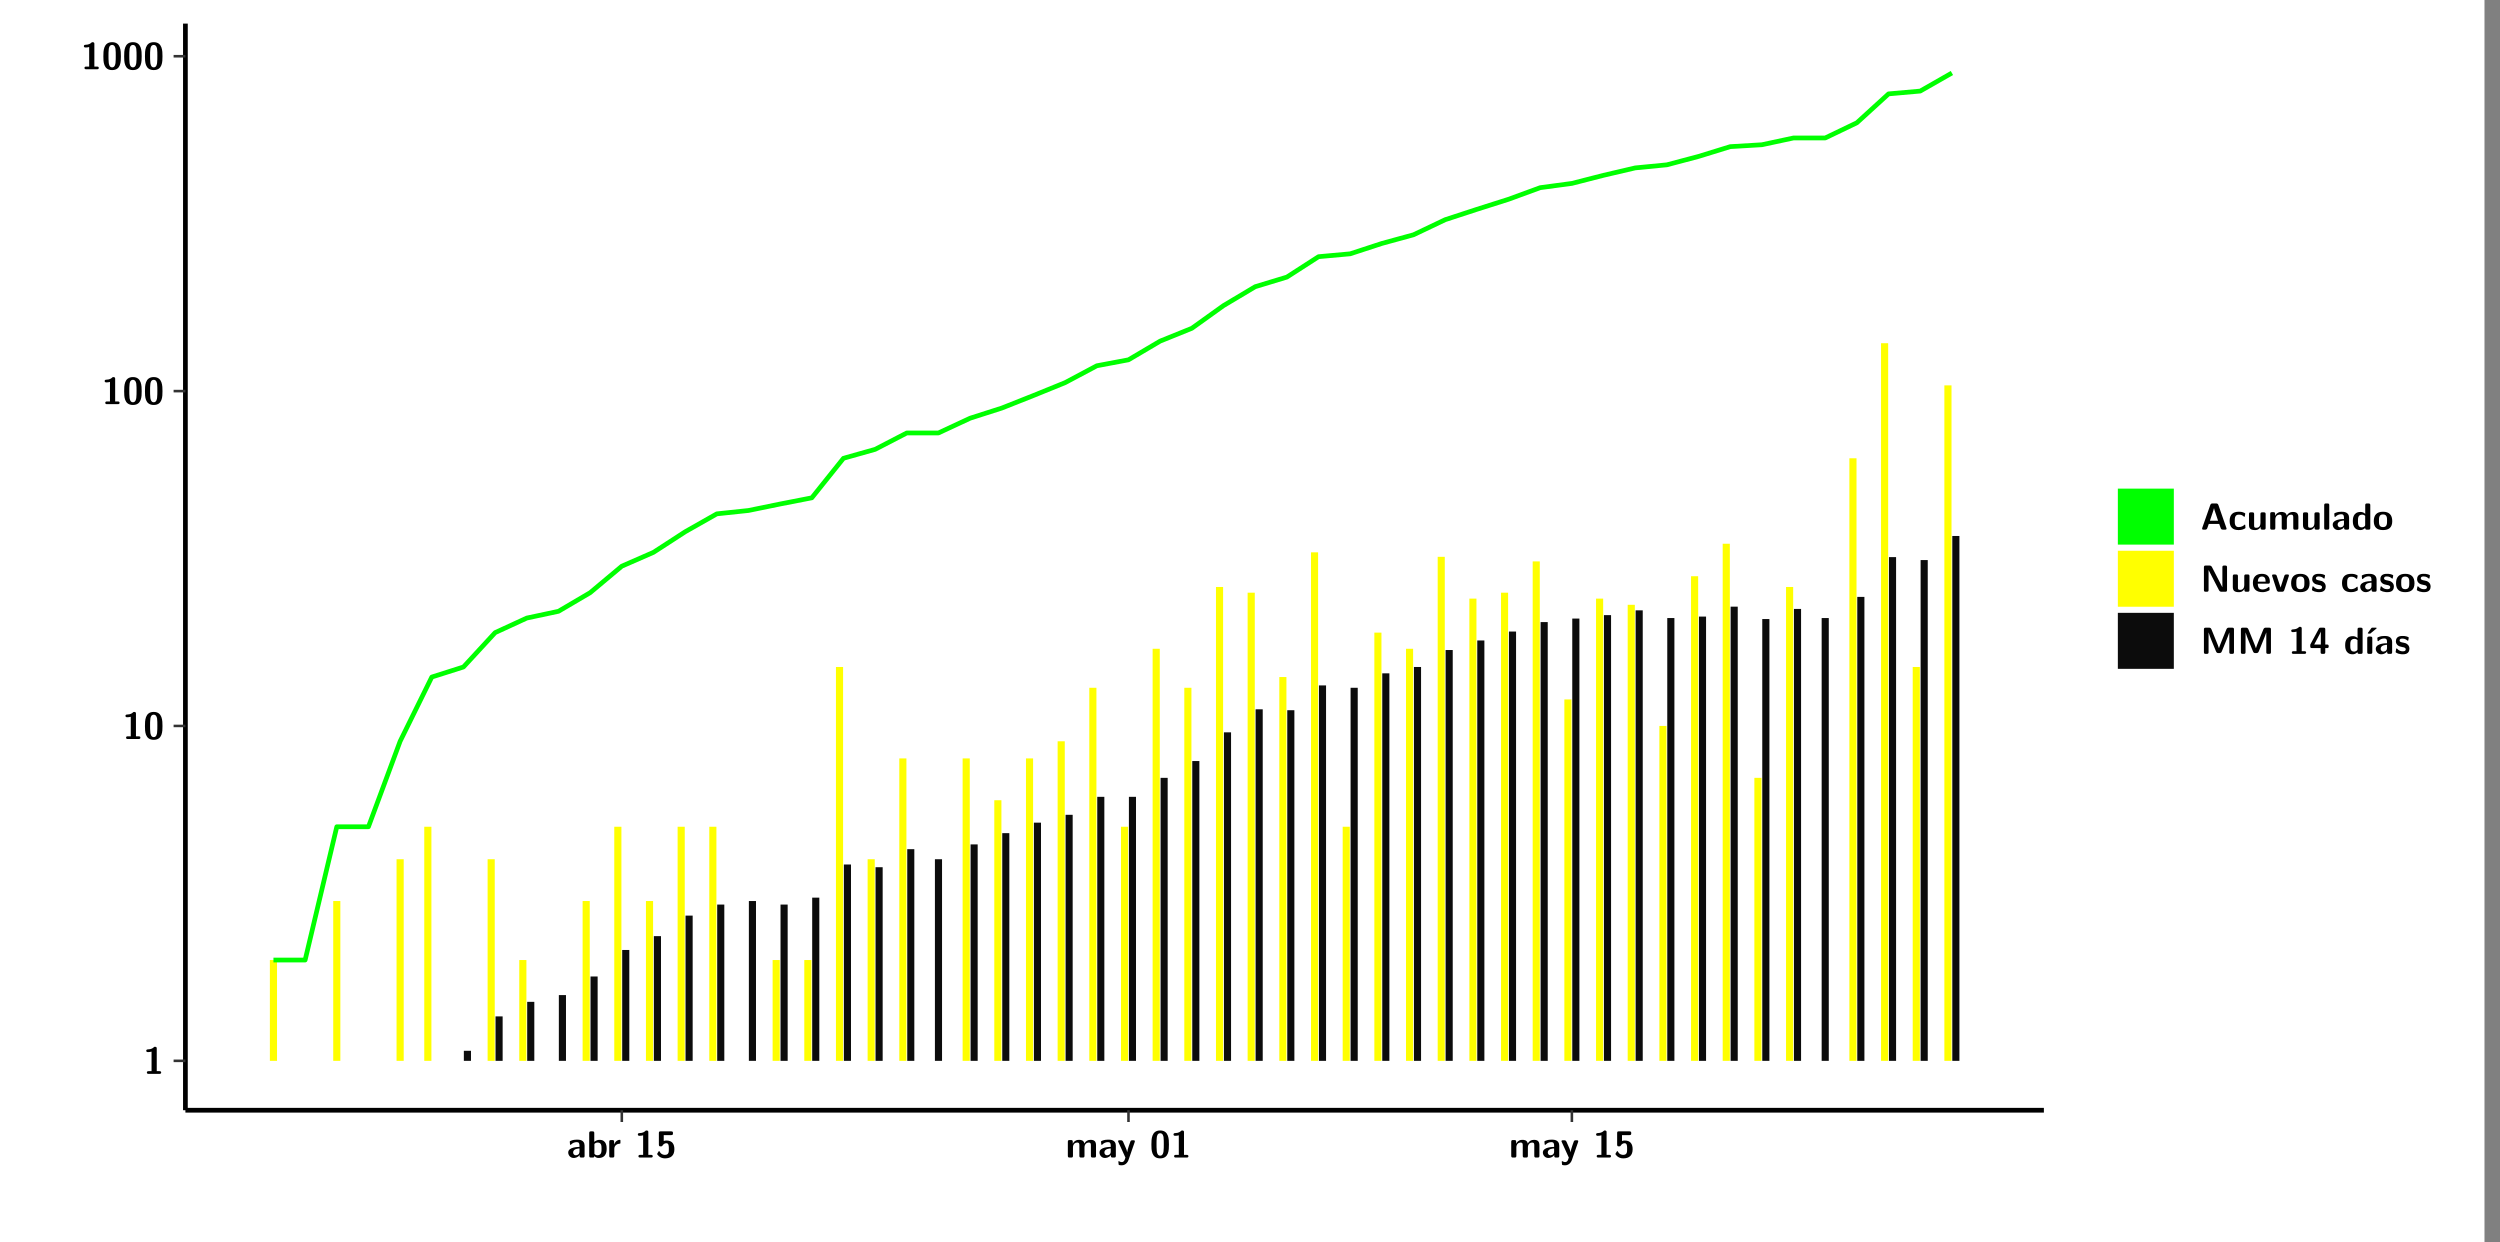 <?xml version="1.0" encoding="UTF-8"?>
<svg xmlns="http://www.w3.org/2000/svg" xmlns:xlink="http://www.w3.org/1999/xlink" width="579.653pt" height="288pt" viewBox="0 0 579.653 288" version="1.1">
<rect x="0" y="0" width="579.653" height="288" fill="#808080" stroke="none"/>
<defs>
<g>
<symbol overflow="visible" id="glyph0-0">
<path style="stroke:none;" d=""/>
</symbol>
<symbol overflow="visible" id="glyph0-1">
<path style="stroke:none;" d="M 3.109 -5.859 C 3.109 -6.016 3.109 -6.281 2.719 -6.281 C 2.547 -6.281 2.516 -6.266 2.406 -6.156 C 2.25 -6.016 1.922 -5.688 1.047 -5.672 C 0.891 -5.672 0.672 -5.609 0.672 -5.359 C 0.672 -5.047 0.969 -5.047 1.094 -5.047 C 1.344 -5.047 1.656 -5.078 1.906 -5.156 L 1.906 -0.625 L 1.234 -0.625 C 1.109 -0.625 0.812 -0.625 0.812 -0.312 C 0.812 0 1.109 0 1.234 0 L 3.719 0 C 3.828 0 4.141 0 4.141 -0.312 C 4.141 -0.625 3.828 -0.625 3.719 -0.625 L 3.109 -0.625 Z M 3.109 -5.859 "/>
</symbol>
<symbol overflow="visible" id="glyph0-2">
<path style="stroke:none;" d="M 4.438 -3 C 4.438 -4.203 4.438 -6.281 2.406 -6.281 C 0.375 -6.281 0.375 -4.219 0.375 -3 C 0.375 -1.812 0.375 0.188 2.406 0.188 C 4.438 0.188 4.438 -1.781 4.438 -3 Z M 2.406 -0.438 C 1.75 -0.438 1.656 -1.25 1.625 -1.484 C 1.562 -1.953 1.562 -2.766 1.562 -3.125 C 1.562 -3.641 1.562 -4.203 1.625 -4.641 C 1.641 -4.875 1.734 -5.641 2.406 -5.641 C 3.047 -5.641 3.156 -4.906 3.188 -4.734 C 3.25 -4.281 3.25 -3.594 3.25 -3.125 C 3.25 -2.625 3.25 -1.953 3.188 -1.469 C 3.156 -1.234 3.062 -0.438 2.406 -0.438 Z M 2.406 -0.438 "/>
</symbol>
<symbol overflow="visible" id="glyph0-3">
<path style="stroke:none;" d="M 4.062 -2.766 C 4.062 -4.156 2.734 -4.156 2.297 -4.156 C 1.891 -4.156 1.453 -4.125 0.859 -3.891 C 0.672 -3.797 0.625 -3.781 0.625 -3.688 C 0.625 -3.625 0.688 -3.109 0.688 -3.047 C 0.703 -2.984 0.75 -2.938 0.812 -2.938 C 0.844 -2.938 0.875 -2.969 0.906 -3 C 1.281 -3.391 1.719 -3.578 2.266 -3.578 C 2.734 -3.578 2.875 -3.297 2.875 -2.781 L 2.875 -2.469 C 2.562 -2.469 0.266 -2.453 0.266 -1.172 C 0.266 -0.547 0.766 0.094 1.531 0.094 C 1.828 0.094 2.484 0.016 2.906 -0.594 L 2.906 -0.422 C 2.906 -0.141 2.969 0 3.328 0 L 3.641 0 C 3.984 0 4.062 -0.109 4.062 -0.422 Z M 2.875 -1.344 C 2.875 -0.531 2.047 -0.531 2.016 -0.531 C 1.641 -0.531 1.406 -0.844 1.406 -1.188 C 1.406 -2.047 2.625 -2.109 2.875 -2.109 Z M 2.875 -1.344 "/>
</symbol>
<symbol overflow="visible" id="glyph0-4">
<path style="stroke:none;" d="M 1.703 -5.656 C 1.703 -5.938 1.641 -6.078 1.281 -6.078 L 0.953 -6.078 C 0.641 -6.078 0.531 -5.984 0.531 -5.656 L 0.531 -0.422 C 0.531 -0.109 0.625 0 0.953 0 L 1.312 0 C 1.453 0 1.719 0 1.734 -0.344 C 2.125 0.094 2.578 0.094 2.719 0.094 C 4.578 0.094 4.578 -1.594 4.578 -2.031 C 4.578 -2.453 4.578 -4.109 2.938 -4.109 C 2.219 -4.109 1.781 -3.703 1.703 -3.625 Z M 1.734 -3.172 C 1.844 -3.281 2.109 -3.484 2.5 -3.484 C 3.391 -3.484 3.391 -2.672 3.391 -2.016 C 3.391 -1.375 3.391 -0.531 2.406 -0.531 C 2.047 -0.531 1.828 -0.75 1.734 -0.875 Z M 1.734 -3.172 "/>
</symbol>
<symbol overflow="visible" id="glyph0-5">
<path style="stroke:none;" d="M 1.703 -2.016 C 1.703 -2.844 2.391 -3.188 2.938 -3.219 C 3.109 -3.234 3.125 -3.234 3.125 -3.469 L 3.125 -3.875 C 3.125 -4.047 3.125 -4.109 2.969 -4.109 C 2.719 -4.109 2.078 -4.031 1.672 -3.078 L 1.656 -3.078 L 1.656 -3.641 C 1.656 -3.922 1.594 -4.062 1.234 -4.062 L 0.953 -4.062 C 0.641 -4.062 0.531 -3.969 0.531 -3.641 L 0.531 -0.422 C 0.531 -0.109 0.625 0 0.953 0 L 1.281 0 C 1.609 0 1.703 -0.109 1.703 -0.422 Z M 1.703 -2.016 "/>
</symbol>
<symbol overflow="visible" id="glyph0-6">
<path style="stroke:none;" d="M 1.859 -5.203 L 3.578 -5.203 C 4 -5.203 4 -5.406 4 -5.641 C 4 -5.875 4 -6.078 3.578 -6.078 L 1.141 -6.078 C 0.875 -6.078 0.734 -6.031 0.734 -5.688 L 0.734 -3 C 0.734 -2.609 0.922 -2.594 1.172 -2.594 C 1.391 -2.594 1.469 -2.594 1.594 -2.812 C 1.812 -3.141 2.109 -3.328 2.469 -3.328 C 3.047 -3.328 3.047 -2.656 3.047 -1.969 C 3.047 -1.297 3.047 -0.625 2.125 -0.625 C 1.844 -0.625 1.25 -0.703 0.906 -1.406 C 0.875 -1.453 0.844 -1.5 0.781 -1.5 C 0.719 -1.5 0.703 -1.469 0.656 -1.391 C 0.531 -1.188 0.328 -0.891 0.328 -0.828 C 0.328 -0.75 0.891 0.188 2.141 0.188 C 3.562 0.188 4.328 -0.516 4.328 -1.938 C 4.328 -3.094 3.844 -3.953 2.5 -3.953 C 2.281 -3.953 2.078 -3.922 1.859 -3.844 Z M 1.859 -5.203 "/>
</symbol>
<symbol overflow="visible" id="glyph0-7">
<path style="stroke:none;" d="M 7.062 -2.844 C 7.062 -3.75 6.672 -4.109 5.781 -4.109 C 5.156 -4.109 4.688 -3.828 4.359 -3.25 C 4.219 -4.078 3.484 -4.109 3.109 -4.109 C 2.938 -4.109 2.578 -4.109 2.188 -3.828 C 1.906 -3.625 1.734 -3.344 1.672 -3.203 L 1.672 -3.641 C 1.672 -3.922 1.609 -4.062 1.25 -4.062 L 0.953 -4.062 C 0.625 -4.062 0.531 -3.969 0.531 -3.641 L 0.531 -0.422 C 0.531 -0.109 0.625 0 0.953 0 L 1.297 0 C 1.625 0 1.719 -0.109 1.719 -0.422 L 1.719 -2.359 C 1.719 -3.141 2.25 -3.484 2.688 -3.484 C 3.109 -3.484 3.203 -3.297 3.203 -2.828 L 3.203 -0.422 C 3.203 -0.109 3.297 0 3.625 0 L 3.969 0 C 4.297 0 4.391 -0.109 4.391 -0.422 L 4.391 -2.359 C 4.391 -3.141 4.922 -3.484 5.359 -3.484 C 5.781 -3.484 5.875 -3.297 5.875 -2.828 L 5.875 -0.422 C 5.875 -0.109 5.969 0 6.297 0 L 6.641 0 C 6.984 0 7.062 -0.109 7.062 -0.422 Z M 7.062 -2.844 "/>
</symbol>
<symbol overflow="visible" id="glyph0-8">
<path style="stroke:none;" d="M 4.109 -3.609 C 4.141 -3.719 4.141 -3.734 4.141 -3.781 C 4.141 -4.016 3.906 -4.016 3.797 -4.016 L 3.609 -4.016 C 3.469 -4.016 3.266 -4.016 3.141 -3.812 C 3.109 -3.766 2.406 -1.828 2.359 -1.25 L 2.344 -1.25 C 2.312 -1.672 1.953 -2.484 1.562 -3.328 C 1.328 -3.891 1.266 -4.016 0.828 -4.016 L 0.594 -4.016 C 0.469 -4.016 0.25 -4.016 0.25 -3.781 C 0.25 -3.75 0.281 -3.688 0.297 -3.641 L 1.953 0 C 1.891 0.188 1.859 0.281 1.828 0.375 C 1.734 0.656 1.578 1.047 1.109 1.047 C 0.812 1.047 0.609 0.922 0.516 0.875 C 0.469 0.844 0.453 0.828 0.422 0.828 C 0.391 0.828 0.312 0.859 0.312 0.969 C 0.312 1.031 0.375 1.641 0.391 1.672 C 0.469 1.781 0.953 1.797 1.094 1.797 C 2.172 1.797 2.609 0.766 2.672 0.547 Z M 4.109 -3.609 "/>
</symbol>
<symbol overflow="visible" id="glyph0-9">
<path style="stroke:none;" d="M 4.156 -5.703 C 4.031 -6.078 3.766 -6.078 3.594 -6.078 L 2.828 -6.078 C 2.641 -6.078 2.391 -6.078 2.266 -5.703 L 0.406 -0.406 C 0.375 -0.297 0.375 -0.281 0.375 -0.234 C 0.375 0 0.594 0 0.703 0 L 1.031 0 C 1.188 0 1.453 0 1.578 -0.344 L 1.922 -1.328 L 4.344 -1.328 L 4.641 -0.484 C 4.75 -0.172 4.812 0 5.234 0 L 5.703 0 C 5.828 0 6.047 0 6.047 -0.234 C 6.047 -0.281 6.047 -0.297 6 -0.406 Z M 2.812 -3.938 C 2.938 -4.328 3.062 -4.656 3.125 -4.969 L 3.141 -4.969 C 3.188 -4.766 3.188 -4.75 3.25 -4.547 L 4.078 -2.078 L 2.188 -2.078 Z M 2.812 -3.938 "/>
</symbol>
<symbol overflow="visible" id="glyph0-10">
<path style="stroke:none;" d="M 4 -0.438 C 4 -0.531 3.969 -0.938 3.953 -1.047 C 3.953 -1.078 3.938 -1.172 3.844 -1.172 C 3.812 -1.172 3.797 -1.172 3.703 -1.078 C 3.562 -0.953 3.141 -0.594 2.422 -0.594 C 1.516 -0.594 1.516 -1.469 1.516 -2.031 C 1.516 -2.75 1.562 -3.484 2.453 -3.484 C 3.031 -3.484 3.266 -3.344 3.578 -3.078 C 3.688 -2.984 3.703 -2.984 3.734 -2.984 C 3.828 -2.984 3.844 -3.062 3.844 -3.094 C 3.859 -3.172 3.953 -3.656 3.953 -3.703 C 3.953 -3.781 3.891 -3.812 3.75 -3.891 C 3.328 -4.078 3.062 -4.156 2.453 -4.156 C 1.141 -4.156 0.328 -3.547 0.328 -2.016 C 0.328 -0.562 1.078 0.094 2.406 0.094 C 2.641 0.094 3.172 0.094 3.75 -0.203 C 4 -0.344 4 -0.344 4 -0.438 Z M 4 -0.438 "/>
</symbol>
<symbol overflow="visible" id="glyph0-11">
<path style="stroke:none;" d="M 4.391 -3.594 C 4.391 -3.875 4.328 -4.016 3.969 -4.016 L 3.609 -4.016 C 3.281 -4.016 3.188 -3.906 3.188 -3.594 L 3.188 -1.516 C 3.188 -0.938 2.891 -0.438 2.266 -0.438 C 1.766 -0.438 1.719 -0.562 1.719 -1.031 L 1.719 -3.594 C 1.719 -3.875 1.656 -4.016 1.297 -4.016 L 0.953 -4.016 C 0.625 -4.016 0.531 -3.922 0.531 -3.594 L 0.531 -1.109 C 0.531 -0.172 1.031 0.094 1.953 0.094 C 2.188 0.094 2.812 0.094 3.219 -0.656 L 3.219 -0.422 C 3.219 -0.141 3.281 0 3.641 0 L 3.969 0 C 4.297 0 4.391 -0.109 4.391 -0.422 Z M 4.391 -3.594 "/>
</symbol>
<symbol overflow="visible" id="glyph0-12">
<path style="stroke:none;" d="M 1.703 -5.656 C 1.703 -5.938 1.641 -6.078 1.281 -6.078 L 0.953 -6.078 C 0.641 -6.078 0.531 -5.984 0.531 -5.656 L 0.531 -0.422 C 0.531 -0.109 0.625 0 0.953 0 L 1.281 0 C 1.609 0 1.703 -0.109 1.703 -0.422 Z M 1.703 -5.656 "/>
</symbol>
<symbol overflow="visible" id="glyph0-13">
<path style="stroke:none;" d="M 4.375 -5.656 C 4.375 -5.938 4.312 -6.078 3.953 -6.078 L 3.625 -6.078 C 3.297 -6.078 3.203 -5.969 3.203 -5.656 L 3.203 -3.672 C 2.812 -4.047 2.375 -4.109 2.109 -4.109 C 0.328 -4.109 0.328 -2.422 0.328 -2 C 0.328 -1.594 0.328 0.094 2.062 0.094 C 2.422 0.094 2.812 -0.016 3.188 -0.406 C 3.188 -0.094 3.297 0 3.609 0 L 3.953 0 C 4.281 0 4.375 -0.109 4.375 -0.422 Z M 3.188 -1.094 C 3.188 -0.953 3.188 -0.875 2.922 -0.688 C 2.703 -0.547 2.5 -0.531 2.406 -0.531 C 1.516 -0.531 1.516 -1.344 1.516 -2 C 1.516 -2.656 1.516 -3.484 2.5 -3.484 C 2.75 -3.484 2.984 -3.391 3.188 -3.203 Z M 3.188 -1.094 "/>
</symbol>
<symbol overflow="visible" id="glyph0-14">
<path style="stroke:none;" d="M 4.547 -1.969 C 4.547 -3.406 3.844 -4.156 2.406 -4.156 C 0.953 -4.156 0.266 -3.391 0.266 -1.969 C 0.266 -0.547 1.031 0.094 2.406 0.094 C 3.781 0.094 4.547 -0.531 4.547 -1.969 Z M 2.406 -0.594 C 1.469 -0.594 1.469 -1.375 1.469 -2.078 C 1.469 -2.75 1.469 -3.531 2.406 -3.531 C 3.344 -3.531 3.344 -2.766 3.344 -2.078 C 3.344 -1.391 3.344 -0.594 2.406 -0.594 Z M 2.406 -0.594 "/>
</symbol>
<symbol overflow="visible" id="glyph0-15">
<path style="stroke:none;" d="M 2.656 -5.734 C 2.469 -6.078 2.203 -6.078 2.031 -6.078 L 1.219 -6.078 C 0.906 -6.078 0.797 -5.984 0.797 -5.656 L 0.797 -0.422 C 0.797 -0.109 0.891 0 1.219 0 L 1.453 0 C 1.781 0 1.875 -0.109 1.875 -0.422 L 1.875 -5.016 L 1.891 -5.016 L 4.297 -0.344 C 4.484 0 4.75 0 4.922 0 L 5.734 0 C 6.062 0 6.156 -0.109 6.156 -0.422 L 6.156 -5.656 C 6.156 -5.938 6.094 -6.078 5.734 -6.078 L 5.5 -6.078 C 5.156 -6.078 5.078 -5.969 5.078 -5.656 L 5.078 -1.062 L 5.062 -1.062 Z M 2.656 -5.734 "/>
</symbol>
<symbol overflow="visible" id="glyph0-16">
<path style="stroke:none;" d="M 3.781 -1.875 C 3.984 -1.875 4.203 -1.891 4.203 -2.281 C 4.203 -3.406 3.672 -4.156 2.359 -4.156 C 0.969 -4.156 0.266 -3.375 0.266 -2.047 C 0.266 -0.609 1.109 0.094 2.484 0.094 C 2.812 0.094 3.312 0.047 3.891 -0.234 C 4.078 -0.328 4.141 -0.359 4.141 -0.469 C 4.141 -0.531 4.125 -0.781 4.109 -0.844 C 4.078 -1.125 4.062 -1.125 3.984 -1.125 C 3.953 -1.125 3.938 -1.125 3.844 -1.047 C 3.328 -0.594 2.797 -0.531 2.516 -0.531 C 1.531 -0.531 1.422 -1.312 1.391 -1.875 Z M 1.406 -2.344 C 1.422 -2.875 1.609 -3.531 2.359 -3.531 C 3.062 -3.531 3.203 -3.031 3.219 -2.344 Z M 1.406 -2.344 "/>
</symbol>
<symbol overflow="visible" id="glyph0-17">
<path style="stroke:none;" d="M 4.109 -3.609 C 4.141 -3.719 4.141 -3.75 4.141 -3.766 C 4.141 -4.016 3.922 -4.016 3.797 -4.016 L 3.609 -4.016 C 3.25 -4.016 3.141 -3.891 3.062 -3.641 L 2.203 -0.984 L 1.328 -3.641 C 1.266 -3.828 1.203 -4.016 0.781 -4.016 L 0.578 -4.016 C 0.453 -4.016 0.234 -4.016 0.234 -3.766 C 0.234 -3.75 0.234 -3.719 0.266 -3.609 L 1.312 -0.375 C 1.438 0 1.703 0 1.859 0 L 2.5 0 C 2.672 0 2.938 0 3.062 -0.375 Z M 4.109 -3.609 "/>
</symbol>
<symbol overflow="visible" id="glyph0-18">
<path style="stroke:none;" d="M 3.469 -1.234 C 3.469 -1.734 3.203 -2.031 3.047 -2.172 C 2.703 -2.484 2.391 -2.547 2.031 -2.609 C 1.547 -2.703 1.188 -2.766 1.188 -3.109 C 1.188 -3.469 1.484 -3.547 1.828 -3.547 C 2.406 -3.547 2.719 -3.328 2.953 -3.125 C 3.047 -3.047 3.062 -3.047 3.094 -3.047 C 3.188 -3.047 3.203 -3.125 3.203 -3.156 C 3.219 -3.219 3.312 -3.719 3.312 -3.766 C 3.312 -3.906 2.844 -4.031 2.75 -4.062 C 2.406 -4.156 2.125 -4.156 1.891 -4.156 C 1.5 -4.156 0.328 -4.156 0.328 -2.906 C 0.328 -2.484 0.516 -2.219 0.75 -2 C 1.062 -1.734 1.406 -1.672 1.906 -1.562 C 2.156 -1.531 2.609 -1.453 2.609 -1.062 C 2.609 -0.656 2.266 -0.594 1.922 -0.594 C 1.531 -0.594 1.047 -0.703 0.625 -1.188 C 0.594 -1.234 0.562 -1.266 0.516 -1.266 C 0.422 -1.266 0.406 -1.188 0.391 -1.125 C 0.375 -1.016 0.266 -0.516 0.266 -0.422 C 0.266 -0.266 0.922 -0.062 0.922 -0.047 C 1.406 0.094 1.766 0.094 1.922 0.094 C 2.359 0.094 3.469 0.062 3.469 -1.234 Z M 3.469 -1.234 "/>
</symbol>
<symbol overflow="visible" id="glyph0-19">
<path style="stroke:none;" d="M 4.859 -2.859 C 4.688 -2.422 4.359 -1.609 4.281 -1.312 C 4.203 -1.625 3.844 -2.484 3.656 -2.953 L 2.531 -5.719 C 2.391 -6.078 2.109 -6.078 1.953 -6.078 L 1.219 -6.078 C 0.906 -6.078 0.797 -5.984 0.797 -5.656 L 0.797 -0.422 C 0.797 -0.109 0.891 0 1.219 0 L 1.453 0 C 1.781 0 1.875 -0.109 1.875 -0.422 L 1.875 -4.953 L 1.891 -4.953 C 1.984 -4.562 2.375 -3.578 2.578 -3.062 L 3.609 -0.562 C 3.766 -0.188 3.969 -0.188 4.266 -0.188 C 4.562 -0.188 4.781 -0.188 4.938 -0.562 L 6.062 -3.328 C 6.141 -3.531 6.625 -4.719 6.672 -4.953 L 6.688 -4.953 L 6.688 -0.422 C 6.688 -0.141 6.75 0 7.109 0 L 7.344 0 C 7.672 0 7.766 -0.109 7.766 -0.422 L 7.766 -5.656 C 7.766 -5.938 7.703 -6.078 7.344 -6.078 L 6.609 -6.078 C 6.391 -6.078 6.172 -6.062 6.016 -5.703 Z M 4.859 -2.859 "/>
</symbol>
<symbol overflow="visible" id="glyph0-20">
<path style="stroke:none;" d="M 0.344 -2.297 C 0.266 -2.172 0.266 -2.141 0.266 -1.984 L 0.266 -1.766 C 0.266 -1.484 0.328 -1.344 0.688 -1.344 L 2.672 -1.344 L 2.672 -0.422 C 2.672 -0.141 2.719 0 3.078 0 L 3.328 0 C 3.656 0 3.75 -0.109 3.75 -0.422 L 3.75 -1.344 L 4.125 -1.344 C 4.391 -1.344 4.547 -1.406 4.547 -1.75 C 4.547 -2.078 4.422 -2.172 4.125 -2.172 L 3.75 -2.172 L 3.75 -5.656 C 3.75 -5.984 3.656 -6.078 3.328 -6.078 L 2.688 -6.078 C 2.531 -6.078 2.391 -6.078 2.281 -5.875 Z M 1.188 -2.172 C 2.578 -4.75 2.672 -5.016 2.703 -5.156 L 2.719 -5.156 L 2.719 -2.172 Z M 1.188 -2.172 "/>
</symbol>
<symbol overflow="visible" id="glyph0-21">
<path style="stroke:none;" d="M 3.906 -5.844 C 3.953 -5.875 4 -5.922 4 -5.969 C 4 -6.078 3.906 -6.078 3.766 -6.078 L 3.047 -6.078 C 2.875 -6.078 2.859 -6.078 2.781 -5.984 L 2.031 -4.953 C 1.953 -4.859 1.953 -4.844 1.953 -4.828 C 1.953 -4.703 2.047 -4.703 2.188 -4.703 L 2.516 -4.703 Z M 3.906 -5.844 "/>
</symbol>
<symbol overflow="visible" id="glyph0-22">
<path style="stroke:none;" d="M 1.703 -3.594 C 1.703 -3.875 1.641 -4.016 1.281 -4.016 L 0.953 -4.016 C 0.641 -4.016 0.531 -3.922 0.531 -3.594 L 0.531 -0.422 C 0.531 -0.109 0.625 0 0.953 0 L 1.281 0 C 1.609 0 1.703 -0.109 1.703 -0.422 Z M 1.703 -3.594 "/>
</symbol>
</g>
<clipPath id="clip1">
  <path d="M 0 0 L 576.008 0 L 576.008 288 L 0 288 Z M 0 0 "/>
</clipPath>
<clipPath id="clip2">
  <path d="M 42.988 5.477 L 473.898 5.477 L 473.898 257.414 L 42.988 257.414 Z M 42.988 5.477 "/>
</clipPath>
</defs>
<g id="surface1">
<g clip-path="url(#clip1)" clip-rule="nonzero">
<path style="fill-rule:nonzero;fill:rgb(100%,100%,100%);fill-opacity:1;stroke-width:0.598;stroke-linecap:round;stroke-linejoin:round;stroke:rgb(100%,100%,100%);stroke-opacity:1;stroke-miterlimit:10;" d="M 0 0 L 0 288.004 L 576.008 288.004 L 576.008 0 Z M 0 0 " transform="matrix(1,0,0,-1,0,288)"/>
</g>
<g clip-path="url(#clip2)" clip-rule="nonzero">
<path style=" stroke:none;fill-rule:nonzero;fill:rgb(100%,100%,100%);fill-opacity:1;" d="M 42.988 257.414 L 42.988 5.477 L 473.898 5.477 L 473.898 257.414 Z M 42.988 257.414 "/>
</g>
<path style=" stroke:none;fill-rule:nonzero;fill:rgb(100%,100%,0%);fill-opacity:1;" d="M 62.574 245.969 L 62.574 222.594 L 64.23 222.594 L 64.23 245.969 Z M 62.574 245.969 "/>
<path style=" stroke:none;fill-rule:nonzero;fill:rgb(100%,100%,0%);fill-opacity:1;" d="M 77.262 245.969 L 77.262 208.914 L 78.914 208.914 L 78.914 245.969 Z M 77.262 245.969 "/>
<path style=" stroke:none;fill-rule:nonzero;fill:rgb(100%,100%,0%);fill-opacity:1;" d="M 91.945 245.969 L 91.945 199.223 L 93.602 199.223 L 93.602 245.969 Z M 91.945 245.969 "/>
<path style=" stroke:none;fill-rule:nonzero;fill:rgb(100%,100%,0%);fill-opacity:1;" d="M 98.371 245.969 L 98.371 191.691 L 100.027 191.691 L 100.027 245.969 Z M 98.371 245.969 "/>
<path style=" stroke:none;fill-rule:nonzero;fill:rgb(4.999%,4.999%,4.999%);fill-opacity:1;" d="M 107.547 245.969 L 107.547 243.637 L 109.203 243.637 L 109.203 245.969 Z M 107.547 245.969 "/>
<path style=" stroke:none;fill-rule:nonzero;fill:rgb(100%,100%,0%);fill-opacity:1;" d="M 113.059 245.969 L 113.059 199.223 L 114.711 199.223 L 114.711 245.969 Z M 113.059 245.969 "/>
<path style=" stroke:none;fill-rule:nonzero;fill:rgb(4.999%,4.999%,4.999%);fill-opacity:1;" d="M 114.891 245.969 L 114.891 235.664 L 116.543 235.664 L 116.543 245.969 Z M 114.891 245.969 "/>
<path style=" stroke:none;fill-rule:nonzero;fill:rgb(100%,100%,0%);fill-opacity:1;" d="M 120.398 245.969 L 120.398 222.594 L 122.055 222.594 L 122.055 245.969 Z M 120.398 245.969 "/>
<path style=" stroke:none;fill-rule:nonzero;fill:rgb(4.999%,4.999%,4.999%);fill-opacity:1;" d="M 122.234 245.969 L 122.234 232.289 L 123.887 232.289 L 123.887 245.969 Z M 122.234 245.969 "/>
<path style=" stroke:none;fill-rule:nonzero;fill:rgb(4.999%,4.999%,4.999%);fill-opacity:1;" d="M 129.574 245.969 L 129.574 230.723 L 131.23 230.723 L 131.23 245.969 Z M 129.574 245.969 "/>
<path style=" stroke:none;fill-rule:nonzero;fill:rgb(100%,100%,0%);fill-opacity:1;" d="M 135.086 245.969 L 135.086 208.914 L 136.738 208.914 L 136.738 245.969 Z M 135.086 245.969 "/>
<path style=" stroke:none;fill-rule:nonzero;fill:rgb(4.999%,4.999%,4.999%);fill-opacity:1;" d="M 136.918 245.969 L 136.918 226.41 L 138.57 226.41 L 138.57 245.969 Z M 136.918 245.969 "/>
<path style=" stroke:none;fill-rule:nonzero;fill:rgb(100%,100%,0%);fill-opacity:1;" d="M 142.426 245.969 L 142.426 191.691 L 144.082 191.691 L 144.082 245.969 Z M 142.426 245.969 "/>
<path style=" stroke:none;fill-rule:nonzero;fill:rgb(4.999%,4.999%,4.999%);fill-opacity:1;" d="M 144.262 245.969 L 144.262 220.262 L 145.914 220.262 L 145.914 245.969 Z M 144.262 245.969 "/>
<path style=" stroke:none;fill-rule:nonzero;fill:rgb(100%,100%,0%);fill-opacity:1;" d="M 149.77 245.969 L 149.77 208.914 L 151.426 208.914 L 151.426 245.969 Z M 149.77 245.969 "/>
<path style=" stroke:none;fill-rule:nonzero;fill:rgb(4.999%,4.999%,4.999%);fill-opacity:1;" d="M 151.602 245.969 L 151.602 217.055 L 153.258 217.055 L 153.258 245.969 Z M 151.602 245.969 "/>
<path style=" stroke:none;fill-rule:nonzero;fill:rgb(100%,100%,0%);fill-opacity:1;" d="M 157.113 245.969 L 157.113 191.691 L 158.766 191.691 L 158.766 245.969 Z M 157.113 245.969 "/>
<path style=" stroke:none;fill-rule:nonzero;fill:rgb(4.999%,4.999%,4.999%);fill-opacity:1;" d="M 158.945 245.969 L 158.945 212.293 L 160.602 212.293 L 160.602 245.969 Z M 158.945 245.969 "/>
<path style=" stroke:none;fill-rule:nonzero;fill:rgb(100%,100%,0%);fill-opacity:1;" d="M 164.457 245.969 L 164.457 191.691 L 166.109 191.691 L 166.109 245.969 Z M 164.457 245.969 "/>
<path style=" stroke:none;fill-rule:nonzero;fill:rgb(4.999%,4.999%,4.999%);fill-opacity:1;" d="M 166.289 245.969 L 166.289 209.734 L 167.941 209.734 L 167.941 245.969 Z M 166.289 245.969 "/>
<path style=" stroke:none;fill-rule:nonzero;fill:rgb(4.999%,4.999%,4.999%);fill-opacity:1;" d="M 173.633 245.969 L 173.633 208.914 L 175.285 208.914 L 175.285 245.969 Z M 173.633 245.969 "/>
<path style=" stroke:none;fill-rule:nonzero;fill:rgb(100%,100%,0%);fill-opacity:1;" d="M 179.141 245.969 L 179.141 222.594 L 180.793 222.594 L 180.793 245.969 Z M 179.141 245.969 "/>
<path style=" stroke:none;fill-rule:nonzero;fill:rgb(4.999%,4.999%,4.999%);fill-opacity:1;" d="M 180.973 245.969 L 180.973 209.734 L 182.629 209.734 L 182.629 245.969 Z M 180.973 245.969 "/>
<path style=" stroke:none;fill-rule:nonzero;fill:rgb(100%,100%,0%);fill-opacity:1;" d="M 186.484 245.969 L 186.484 222.594 L 188.137 222.594 L 188.137 245.969 Z M 186.484 245.969 "/>
<path style=" stroke:none;fill-rule:nonzero;fill:rgb(4.999%,4.999%,4.999%);fill-opacity:1;" d="M 188.316 245.969 L 188.316 208.129 L 189.969 208.129 L 189.969 245.969 Z M 188.316 245.969 "/>
<path style=" stroke:none;fill-rule:nonzero;fill:rgb(100%,100%,0%);fill-opacity:1;" d="M 193.824 245.969 L 193.824 154.648 L 195.48 154.648 L 195.48 245.969 Z M 193.824 245.969 "/>
<path style=" stroke:none;fill-rule:nonzero;fill:rgb(4.999%,4.999%,4.999%);fill-opacity:1;" d="M 195.66 245.969 L 195.66 200.445 L 197.312 200.445 L 197.312 245.969 Z M 195.66 245.969 "/>
<path style=" stroke:none;fill-rule:nonzero;fill:rgb(100%,100%,0%);fill-opacity:1;" d="M 201.168 245.969 L 201.168 199.223 L 202.82 199.223 L 202.82 245.969 Z M 201.168 245.969 "/>
<path style=" stroke:none;fill-rule:nonzero;fill:rgb(4.999%,4.999%,4.999%);fill-opacity:1;" d="M 203 245.969 L 203 201.074 L 204.656 201.074 L 204.656 245.969 Z M 203 245.969 "/>
<path style=" stroke:none;fill-rule:nonzero;fill:rgb(100%,100%,0%);fill-opacity:1;" d="M 208.512 245.969 L 208.512 175.848 L 210.164 175.848 L 210.164 245.969 Z M 208.512 245.969 "/>
<path style=" stroke:none;fill-rule:nonzero;fill:rgb(4.999%,4.999%,4.999%);fill-opacity:1;" d="M 210.355 245.969 L 210.355 196.891 L 211.996 196.891 L 211.996 245.969 Z M 210.355 245.969 "/>
<path style=" stroke:none;fill-rule:nonzero;fill:rgb(4.999%,4.999%,4.999%);fill-opacity:1;" d="M 216.77 245.969 L 216.77 199.223 L 218.422 199.223 L 218.422 245.969 Z M 216.77 245.969 "/>
<path style=" stroke:none;fill-rule:nonzero;fill:rgb(100%,100%,0%);fill-opacity:1;" d="M 223.195 245.969 L 223.195 175.848 L 224.852 175.848 L 224.852 245.969 Z M 223.195 245.969 "/>
<path style=" stroke:none;fill-rule:nonzero;fill:rgb(4.999%,4.999%,4.999%);fill-opacity:1;" d="M 225.039 245.969 L 225.039 195.785 L 226.684 195.785 L 226.684 245.969 Z M 225.039 245.969 "/>
<path style=" stroke:none;fill-rule:nonzero;fill:rgb(100%,100%,0%);fill-opacity:1;" d="M 230.539 245.969 L 230.539 185.543 L 232.191 185.543 L 232.191 245.969 Z M 230.539 245.969 "/>
<path style=" stroke:none;fill-rule:nonzero;fill:rgb(4.999%,4.999%,4.999%);fill-opacity:1;" d="M 232.383 245.969 L 232.383 193.176 L 234.027 193.176 L 234.027 245.969 Z M 232.383 245.969 "/>
<path style=" stroke:none;fill-rule:nonzero;fill:rgb(100%,100%,0%);fill-opacity:1;" d="M 237.883 245.969 L 237.883 175.848 L 239.535 175.848 L 239.535 245.969 Z M 237.883 245.969 "/>
<path style=" stroke:none;fill-rule:nonzero;fill:rgb(4.999%,4.999%,4.999%);fill-opacity:1;" d="M 239.723 245.969 L 239.723 190.742 L 241.367 190.742 L 241.367 245.969 Z M 239.723 245.969 "/>
<path style=" stroke:none;fill-rule:nonzero;fill:rgb(100%,100%,0%);fill-opacity:1;" d="M 245.223 245.969 L 245.223 171.875 L 246.879 171.875 L 246.879 245.969 Z M 245.223 245.969 "/>
<path style=" stroke:none;fill-rule:nonzero;fill:rgb(4.999%,4.999%,4.999%);fill-opacity:1;" d="M 247.066 245.969 L 247.066 188.922 L 248.711 188.922 L 248.711 245.969 Z M 247.066 245.969 "/>
<path style=" stroke:none;fill-rule:nonzero;fill:rgb(100%,100%,0%);fill-opacity:1;" d="M 252.566 245.969 L 252.566 159.469 L 254.219 159.469 L 254.219 245.969 Z M 252.566 245.969 "/>
<path style=" stroke:none;fill-rule:nonzero;fill:rgb(4.999%,4.999%,4.999%);fill-opacity:1;" d="M 254.41 245.969 L 254.41 184.754 L 256.055 184.754 L 256.055 245.969 Z M 254.41 245.969 "/>
<path style=" stroke:none;fill-rule:nonzero;fill:rgb(100%,100%,0%);fill-opacity:1;" d="M 259.91 245.969 L 259.91 191.691 L 261.562 191.691 L 261.562 245.969 Z M 259.91 245.969 "/>
<path style=" stroke:none;fill-rule:nonzero;fill:rgb(4.999%,4.999%,4.999%);fill-opacity:1;" d="M 261.75 245.969 L 261.75 184.754 L 263.395 184.754 L 263.395 245.969 Z M 261.75 245.969 "/>
<path style=" stroke:none;fill-rule:nonzero;fill:rgb(100%,100%,0%);fill-opacity:1;" d="M 267.25 245.969 L 267.25 150.426 L 268.906 150.426 L 268.906 245.969 Z M 267.25 245.969 "/>
<path style=" stroke:none;fill-rule:nonzero;fill:rgb(4.999%,4.999%,4.999%);fill-opacity:1;" d="M 269.094 245.969 L 269.094 180.352 L 270.738 180.352 L 270.738 245.969 Z M 269.094 245.969 "/>
<path style=" stroke:none;fill-rule:nonzero;fill:rgb(100%,100%,0%);fill-opacity:1;" d="M 274.594 245.969 L 274.594 159.469 L 276.246 159.469 L 276.246 245.969 Z M 274.594 245.969 "/>
<path style=" stroke:none;fill-rule:nonzero;fill:rgb(4.999%,4.999%,4.999%);fill-opacity:1;" d="M 276.438 245.969 L 276.438 176.457 L 278.09 176.457 L 278.09 245.969 Z M 276.438 245.969 "/>
<path style=" stroke:none;fill-rule:nonzero;fill:rgb(100%,100%,0%);fill-opacity:1;" d="M 281.938 245.969 L 281.938 136.098 L 283.59 136.098 L 283.59 245.969 Z M 281.938 245.969 "/>
<path style=" stroke:none;fill-rule:nonzero;fill:rgb(4.999%,4.999%,4.999%);fill-opacity:1;" d="M 283.781 245.969 L 283.781 169.801 L 285.434 169.801 L 285.434 245.969 Z M 283.781 245.969 "/>
<path style=" stroke:none;fill-rule:nonzero;fill:rgb(100%,100%,0%);fill-opacity:1;" d="M 289.277 245.969 L 289.277 137.422 L 290.934 137.422 L 290.934 245.969 Z M 289.277 245.969 "/>
<path style=" stroke:none;fill-rule:nonzero;fill:rgb(4.999%,4.999%,4.999%);fill-opacity:1;" d="M 291.121 245.969 L 291.121 164.461 L 292.777 164.461 L 292.777 245.969 Z M 291.121 245.969 "/>
<path style=" stroke:none;fill-rule:nonzero;fill:rgb(100%,100%,0%);fill-opacity:1;" d="M 296.621 245.969 L 296.621 156.98 L 298.273 156.98 L 298.273 245.969 Z M 296.621 245.969 "/>
<path style=" stroke:none;fill-rule:nonzero;fill:rgb(4.999%,4.999%,4.999%);fill-opacity:1;" d="M 298.465 245.969 L 298.465 164.672 L 300.117 164.672 L 300.117 245.969 Z M 298.465 245.969 "/>
<path style=" stroke:none;fill-rule:nonzero;fill:rgb(100%,100%,0%);fill-opacity:1;" d="M 303.973 245.969 L 303.973 128.066 L 305.617 128.066 L 305.617 245.969 Z M 303.973 245.969 "/>
<path style=" stroke:none;fill-rule:nonzero;fill:rgb(4.999%,4.999%,4.999%);fill-opacity:1;" d="M 305.809 245.969 L 305.809 158.922 L 307.461 158.922 L 307.461 245.969 Z M 305.809 245.969 "/>
<path style=" stroke:none;fill-rule:nonzero;fill:rgb(100%,100%,0%);fill-opacity:1;" d="M 311.316 245.969 L 311.316 191.691 L 312.961 191.691 L 312.961 245.969 Z M 311.316 245.969 "/>
<path style=" stroke:none;fill-rule:nonzero;fill:rgb(4.999%,4.999%,4.999%);fill-opacity:1;" d="M 313.148 245.969 L 313.148 159.469 L 314.805 159.469 L 314.805 245.969 Z M 313.148 245.969 "/>
<path style=" stroke:none;fill-rule:nonzero;fill:rgb(100%,100%,0%);fill-opacity:1;" d="M 318.66 245.969 L 318.66 146.68 L 320.305 146.68 L 320.305 245.969 Z M 318.66 245.969 "/>
<path style=" stroke:none;fill-rule:nonzero;fill:rgb(4.999%,4.999%,4.999%);fill-opacity:1;" d="M 320.492 245.969 L 320.492 156.121 L 322.145 156.121 L 322.145 245.969 Z M 320.492 245.969 "/>
<path style=" stroke:none;fill-rule:nonzero;fill:rgb(100%,100%,0%);fill-opacity:1;" d="M 326 245.969 L 326 150.426 L 327.645 150.426 L 327.645 245.969 Z M 326 245.969 "/>
<path style=" stroke:none;fill-rule:nonzero;fill:rgb(4.999%,4.999%,4.999%);fill-opacity:1;" d="M 327.836 245.969 L 327.836 154.648 L 329.488 154.648 L 329.488 245.969 Z M 327.836 245.969 "/>
<path style=" stroke:none;fill-rule:nonzero;fill:rgb(100%,100%,0%);fill-opacity:1;" d="M 333.344 245.969 L 333.344 129.105 L 334.988 129.105 L 334.988 245.969 Z M 333.344 245.969 "/>
<path style=" stroke:none;fill-rule:nonzero;fill:rgb(4.999%,4.999%,4.999%);fill-opacity:1;" d="M 335.176 245.969 L 335.176 150.715 L 336.832 150.715 L 336.832 245.969 Z M 335.176 245.969 "/>
<path style=" stroke:none;fill-rule:nonzero;fill:rgb(100%,100%,0%);fill-opacity:1;" d="M 340.688 245.969 L 340.688 138.797 L 342.332 138.797 L 342.332 245.969 Z M 340.688 245.969 "/>
<path style=" stroke:none;fill-rule:nonzero;fill:rgb(4.999%,4.999%,4.999%);fill-opacity:1;" d="M 342.52 245.969 L 342.52 148.5 L 344.172 148.5 L 344.172 245.969 Z M 342.52 245.969 "/>
<path style=" stroke:none;fill-rule:nonzero;fill:rgb(100%,100%,0%);fill-opacity:1;" d="M 348.031 245.969 L 348.031 137.422 L 349.672 137.422 L 349.672 245.969 Z M 348.031 245.969 "/>
<path style=" stroke:none;fill-rule:nonzero;fill:rgb(4.999%,4.999%,4.999%);fill-opacity:1;" d="M 349.863 245.969 L 349.863 146.43 L 351.516 146.43 L 351.516 245.969 Z M 349.863 245.969 "/>
<path style=" stroke:none;fill-rule:nonzero;fill:rgb(100%,100%,0%);fill-opacity:1;" d="M 355.371 245.969 L 355.371 130.168 L 357.016 130.168 L 357.016 245.969 Z M 355.371 245.969 "/>
<path style=" stroke:none;fill-rule:nonzero;fill:rgb(4.999%,4.999%,4.999%);fill-opacity:1;" d="M 357.207 245.969 L 357.207 144.238 L 358.859 144.238 L 358.859 245.969 Z M 357.207 245.969 "/>
<path style=" stroke:none;fill-rule:nonzero;fill:rgb(100%,100%,0%);fill-opacity:1;" d="M 362.715 245.969 L 362.715 162.172 L 364.367 162.172 L 364.367 245.969 Z M 362.715 245.969 "/>
<path style=" stroke:none;fill-rule:nonzero;fill:rgb(4.999%,4.999%,4.999%);fill-opacity:1;" d="M 364.547 245.969 L 364.547 143.422 L 366.203 143.422 L 366.203 245.969 Z M 364.547 245.969 "/>
<path style=" stroke:none;fill-rule:nonzero;fill:rgb(100%,100%,0%);fill-opacity:1;" d="M 370.059 245.969 L 370.059 138.797 L 371.711 138.797 L 371.711 245.969 Z M 370.059 245.969 "/>
<path style=" stroke:none;fill-rule:nonzero;fill:rgb(4.999%,4.999%,4.999%);fill-opacity:1;" d="M 371.891 245.969 L 371.891 142.625 L 373.543 142.625 L 373.543 245.969 Z M 371.891 245.969 "/>
<path style=" stroke:none;fill-rule:nonzero;fill:rgb(100%,100%,0%);fill-opacity:1;" d="M 377.398 245.969 L 377.398 140.23 L 379.055 140.23 L 379.055 245.969 Z M 377.398 245.969 "/>
<path style=" stroke:none;fill-rule:nonzero;fill:rgb(4.999%,4.999%,4.999%);fill-opacity:1;" d="M 379.234 245.969 L 379.234 141.516 L 380.887 141.516 L 380.887 245.969 Z M 379.234 245.969 "/>
<path style=" stroke:none;fill-rule:nonzero;fill:rgb(100%,100%,0%);fill-opacity:1;" d="M 384.742 245.969 L 384.742 168.316 L 386.395 168.316 L 386.395 245.969 Z M 384.742 245.969 "/>
<path style=" stroke:none;fill-rule:nonzero;fill:rgb(4.999%,4.999%,4.999%);fill-opacity:1;" d="M 386.574 245.969 L 386.574 143.301 L 388.23 143.301 L 388.23 245.969 Z M 386.574 245.969 "/>
<path style=" stroke:none;fill-rule:nonzero;fill:rgb(100%,100%,0%);fill-opacity:1;" d="M 392.086 245.969 L 392.086 133.605 L 393.738 133.605 L 393.738 245.969 Z M 392.086 245.969 "/>
<path style=" stroke:none;fill-rule:nonzero;fill:rgb(4.999%,4.999%,4.999%);fill-opacity:1;" d="M 393.918 245.969 L 393.918 142.961 L 395.57 142.961 L 395.57 245.969 Z M 393.918 245.969 "/>
<path style=" stroke:none;fill-rule:nonzero;fill:rgb(100%,100%,0%);fill-opacity:1;" d="M 399.426 245.969 L 399.426 126.074 L 401.082 126.074 L 401.082 245.969 Z M 399.426 245.969 "/>
<path style=" stroke:none;fill-rule:nonzero;fill:rgb(4.999%,4.999%,4.999%);fill-opacity:1;" d="M 401.262 245.969 L 401.262 140.66 L 402.914 140.66 L 402.914 245.969 Z M 401.262 245.969 "/>
<path style=" stroke:none;fill-rule:nonzero;fill:rgb(100%,100%,0%);fill-opacity:1;" d="M 406.77 245.969 L 406.77 180.352 L 408.422 180.352 L 408.422 245.969 Z M 406.77 245.969 "/>
<path style=" stroke:none;fill-rule:nonzero;fill:rgb(4.999%,4.999%,4.999%);fill-opacity:1;" d="M 408.602 245.969 L 408.602 143.531 L 410.258 143.531 L 410.258 245.969 Z M 408.602 245.969 "/>
<path style=" stroke:none;fill-rule:nonzero;fill:rgb(100%,100%,0%);fill-opacity:1;" d="M 414.113 245.969 L 414.113 136.098 L 415.766 136.098 L 415.766 245.969 Z M 414.113 245.969 "/>
<path style=" stroke:none;fill-rule:nonzero;fill:rgb(4.999%,4.999%,4.999%);fill-opacity:1;" d="M 415.945 245.969 L 415.945 141.188 L 417.598 141.188 L 417.598 245.969 Z M 415.945 245.969 "/>
<path style=" stroke:none;fill-rule:nonzero;fill:rgb(4.999%,4.999%,4.999%);fill-opacity:1;" d="M 422.371 245.969 L 422.371 143.301 L 424.023 143.301 L 424.023 245.969 Z M 422.371 245.969 "/>
<path style=" stroke:none;fill-rule:nonzero;fill:rgb(100%,100%,0%);fill-opacity:1;" d="M 428.797 245.969 L 428.797 106.258 L 430.453 106.258 L 430.453 245.969 Z M 428.797 245.969 "/>
<path style=" stroke:none;fill-rule:nonzero;fill:rgb(4.999%,4.999%,4.999%);fill-opacity:1;" d="M 430.629 245.969 L 430.629 138.398 L 432.285 138.398 L 432.285 245.969 Z M 430.629 245.969 "/>
<path style=" stroke:none;fill-rule:nonzero;fill:rgb(100%,100%,0%);fill-opacity:1;" d="M 436.141 245.969 L 436.141 79.578 L 437.793 79.578 L 437.793 245.969 Z M 436.141 245.969 "/>
<path style=" stroke:none;fill-rule:nonzero;fill:rgb(4.999%,4.999%,4.999%);fill-opacity:1;" d="M 437.973 245.969 L 437.973 129.172 L 439.629 129.172 L 439.629 245.969 Z M 437.973 245.969 "/>
<path style=" stroke:none;fill-rule:nonzero;fill:rgb(100%,100%,0%);fill-opacity:1;" d="M 443.484 245.969 L 443.484 154.648 L 445.137 154.648 L 445.137 245.969 Z M 443.484 245.969 "/>
<path style=" stroke:none;fill-rule:nonzero;fill:rgb(4.999%,4.999%,4.999%);fill-opacity:1;" d="M 445.316 245.969 L 445.316 129.859 L 446.969 129.859 L 446.969 245.969 Z M 445.316 245.969 "/>
<path style=" stroke:none;fill-rule:nonzero;fill:rgb(100%,100%,0%);fill-opacity:1;" d="M 450.824 245.969 L 450.824 89.352 L 452.48 89.352 L 452.48 245.969 Z M 450.824 245.969 "/>
<path style=" stroke:none;fill-rule:nonzero;fill:rgb(4.999%,4.999%,4.999%);fill-opacity:1;" d="M 452.66 245.969 L 452.66 124.273 L 454.312 124.273 L 454.312 245.969 Z M 452.66 245.969 "/>
<path style="fill:none;stroke-width:1.096;stroke-linecap:butt;stroke-linejoin:round;stroke:rgb(0%,100%,0%);stroke-opacity:1;stroke-miterlimit:10;" d="M 63.402 65.406 L 70.746 65.406 L 78.09 96.309 L 85.43 96.309 L 92.773 116.125 L 100.117 131.02 L 107.457 133.352 L 114.801 141.32 L 122.145 144.699 L 129.484 146.262 L 136.828 150.578 L 144.172 156.723 L 151.516 159.934 L 158.855 164.695 L 166.199 168.859 L 173.543 169.637 L 180.883 171.141 L 188.227 172.574 L 195.57 181.742 L 202.91 183.812 L 210.254 187.617 L 217.598 187.617 L 224.938 191.035 L 232.281 193.387 L 239.625 196.297 L 246.969 199.285 L 254.309 203.191 L 261.652 204.574 L 268.996 208.91 L 276.336 211.879 L 283.68 217.137 L 291.031 221.523 L 298.375 223.754 L 305.719 228.484 L 313.059 229.152 L 320.402 231.555 L 327.746 233.566 L 335.086 237.062 L 342.43 239.465 L 349.773 241.797 L 357.117 244.488 L 364.457 245.473 L 371.801 247.355 L 379.145 249.07 L 386.484 249.785 L 393.828 251.73 L 401.172 254 L 408.512 254.438 L 415.855 256.012 L 423.199 256.012 L 430.543 259.539 L 437.883 266.234 L 445.227 266.883 L 452.57 271.078 " transform="matrix(1,0,0,-1,0,288)"/>
<path style="fill:none;stroke-width:1.096;stroke-linecap:butt;stroke-linejoin:round;stroke:rgb(0%,0%,0%);stroke-opacity:1;stroke-miterlimit:10;" d="M 42.988 30.586 L 42.988 282.523 " transform="matrix(1,0,0,-1,0,288)"/>
<g style="fill:rgb(0%,0%,0%);fill-opacity:1;">
  <use xlink:href="#glyph0-1" x="33.235" y="248.986"/>
</g>
<g style="fill:rgb(0%,0%,0%);fill-opacity:1;">
  <use xlink:href="#glyph0-1" x="28.413" y="171.347"/>
  <use xlink:href="#glyph0-2" x="33.235" y="171.347"/>
</g>
<g style="fill:rgb(0%,0%,0%);fill-opacity:1;">
  <use xlink:href="#glyph0-1" x="23.591" y="93.709"/>
  <use xlink:href="#glyph0-2" x="28.413" y="93.709"/>
  <use xlink:href="#glyph0-2" x="33.235" y="93.709"/>
</g>
<g style="fill:rgb(0%,0%,0%);fill-opacity:1;">
  <use xlink:href="#glyph0-1" x="18.769" y="16.06"/>
  <use xlink:href="#glyph0-2" x="23.591" y="16.06"/>
  <use xlink:href="#glyph0-2" x="28.413" y="16.06"/>
  <use xlink:href="#glyph0-2" x="33.235" y="16.06"/>
</g>
<path style="fill:none;stroke-width:0.598;stroke-linecap:butt;stroke-linejoin:round;stroke:rgb(20%,20%,20%);stroke-opacity:1;stroke-miterlimit:10;" d="M 40.25 42.031 L 42.988 42.031 " transform="matrix(1,0,0,-1,0,288)"/>
<path style="fill:none;stroke-width:0.598;stroke-linecap:butt;stroke-linejoin:round;stroke:rgb(20%,20%,20%);stroke-opacity:1;stroke-miterlimit:10;" d="M 40.25 119.684 L 42.988 119.684 " transform="matrix(1,0,0,-1,0,288)"/>
<path style="fill:none;stroke-width:0.598;stroke-linecap:butt;stroke-linejoin:round;stroke:rgb(20%,20%,20%);stroke-opacity:1;stroke-miterlimit:10;" d="M 40.25 197.324 L 42.988 197.324 " transform="matrix(1,0,0,-1,0,288)"/>
<path style="fill:none;stroke-width:0.598;stroke-linecap:butt;stroke-linejoin:round;stroke:rgb(20%,20%,20%);stroke-opacity:1;stroke-miterlimit:10;" d="M 40.25 274.961 L 42.988 274.961 " transform="matrix(1,0,0,-1,0,288)"/>
<path style="fill:none;stroke-width:1.096;stroke-linecap:butt;stroke-linejoin:round;stroke:rgb(0%,0%,0%);stroke-opacity:1;stroke-miterlimit:10;" d="M 42.988 30.586 L 473.898 30.586 " transform="matrix(1,0,0,-1,0,288)"/>
<path style="fill:none;stroke-width:0.598;stroke-linecap:butt;stroke-linejoin:round;stroke:rgb(20%,20%,20%);stroke-opacity:1;stroke-miterlimit:10;" d="M 144.172 27.848 L 144.172 30.586 " transform="matrix(1,0,0,-1,0,288)"/>
<path style="fill:none;stroke-width:0.598;stroke-linecap:butt;stroke-linejoin:round;stroke:rgb(20%,20%,20%);stroke-opacity:1;stroke-miterlimit:10;" d="M 261.652 27.848 L 261.652 30.586 " transform="matrix(1,0,0,-1,0,288)"/>
<path style="fill:none;stroke-width:0.598;stroke-linecap:butt;stroke-linejoin:round;stroke:rgb(20%,20%,20%);stroke-opacity:1;stroke-miterlimit:10;" d="M 364.457 27.848 L 364.457 30.586 " transform="matrix(1,0,0,-1,0,288)"/>
<g style="fill:rgb(0%,0%,0%);fill-opacity:1;">
  <use xlink:href="#glyph0-3" x="131.481" y="268.394"/>
  <use xlink:href="#glyph0-4" x="136.084" y="268.394"/>
</g>
<g style="fill:rgb(0%,0%,0%);fill-opacity:1;">
  <use xlink:href="#glyph0-5" x="140.731" y="268.394"/>
</g>
<g style="fill:rgb(0%,0%,0%);fill-opacity:1;">
  <use xlink:href="#glyph0-1" x="147.212" y="268.394"/>
  <use xlink:href="#glyph0-6" x="152.034" y="268.394"/>
</g>
<g style="fill:rgb(0%,0%,0%);fill-opacity:1;">
  <use xlink:href="#glyph0-7" x="247.061" y="268.394"/>
  <use xlink:href="#glyph0-3" x="254.659" y="268.394"/>
</g>
<g style="fill:rgb(0%,0%,0%);fill-opacity:1;">
  <use xlink:href="#glyph0-8" x="258.99" y="268.394"/>
</g>
<g style="fill:rgb(0%,0%,0%);fill-opacity:1;">
  <use xlink:href="#glyph0-2" x="266.591" y="268.394"/>
  <use xlink:href="#glyph0-1" x="271.413" y="268.394"/>
</g>
<g style="fill:rgb(0%,0%,0%);fill-opacity:1;">
  <use xlink:href="#glyph0-7" x="349.866" y="268.394"/>
  <use xlink:href="#glyph0-3" x="357.464" y="268.394"/>
</g>
<g style="fill:rgb(0%,0%,0%);fill-opacity:1;">
  <use xlink:href="#glyph0-8" x="361.795" y="268.394"/>
</g>
<g style="fill:rgb(0%,0%,0%);fill-opacity:1;">
  <use xlink:href="#glyph0-1" x="369.396" y="268.394"/>
  <use xlink:href="#glyph0-6" x="374.218" y="268.394"/>
</g>
<path style=" stroke:none;fill-rule:nonzero;fill:rgb(100%,100%,100%);fill-opacity:1;" d="M 484.859 161.262 L 484.859 101.625 L 570.527 101.625 L 570.527 161.262 Z M 484.859 161.262 "/>
<path style=" stroke:none;fill-rule:nonzero;fill:rgb(0%,100%,0%);fill-opacity:1;" d="M 491.047 126.273 L 491.047 113.293 L 504.027 113.293 L 504.027 126.273 Z M 491.047 126.273 "/>
<path style=" stroke:none;fill-rule:nonzero;fill:rgb(100%,100%,0%);fill-opacity:1;" d="M 491.047 140.68 L 491.047 127.699 L 504.027 127.699 L 504.027 140.68 Z M 491.047 140.68 "/>
<path style=" stroke:none;fill-rule:nonzero;fill:rgb(4.999%,4.999%,4.999%);fill-opacity:1;" d="M 491.047 155.078 L 491.047 142.094 L 504.027 142.094 L 504.027 155.078 Z M 491.047 155.078 "/>
<g style="fill:rgb(0%,0%,0%);fill-opacity:1;">
  <use xlink:href="#glyph0-9" x="510.207" y="122.809"/>
  <use xlink:href="#glyph0-10" x="516.636" y="122.809"/>
  <use xlink:href="#glyph0-11" x="520.922" y="122.809"/>
  <use xlink:href="#glyph0-7" x="525.841" y="122.809"/>
  <use xlink:href="#glyph0-11" x="533.44" y="122.809"/>
  <use xlink:href="#glyph0-12" x="538.359" y="122.809"/>
  <use xlink:href="#glyph0-3" x="540.6" y="122.809"/>
  <use xlink:href="#glyph0-13" x="545.203" y="122.809"/>
  <use xlink:href="#glyph0-14" x="550.122" y="122.809"/>
</g>
<g style="fill:rgb(0%,0%,0%);fill-opacity:1;">
  <use xlink:href="#glyph0-15" x="510.207" y="137.205"/>
  <use xlink:href="#glyph0-11" x="517.172" y="137.205"/>
  <use xlink:href="#glyph0-16" x="522.092" y="137.205"/>
  <use xlink:href="#glyph0-17" x="526.573" y="137.205"/>
  <use xlink:href="#glyph0-14" x="530.956" y="137.205"/>
  <use xlink:href="#glyph0-18" x="535.778" y="137.205"/>
</g>
<g style="fill:rgb(0%,0%,0%);fill-opacity:1;">
  <use xlink:href="#glyph0-10" x="542.693" y="137.205"/>
  <use xlink:href="#glyph0-3" x="546.979" y="137.205"/>
  <use xlink:href="#glyph0-18" x="551.582" y="137.205"/>
  <use xlink:href="#glyph0-14" x="555.279" y="137.205"/>
  <use xlink:href="#glyph0-18" x="560.1" y="137.205"/>
</g>
<g style="fill:rgb(0%,0%,0%);fill-opacity:1;">
  <use xlink:href="#glyph0-19" x="510.207" y="151.611"/>
  <use xlink:href="#glyph0-19" x="518.779" y="151.611"/>
</g>
<g style="fill:rgb(0%,0%,0%);fill-opacity:1;">
  <use xlink:href="#glyph0-1" x="530.569" y="151.611"/>
  <use xlink:href="#glyph0-20" x="535.391" y="151.611"/>
</g>
<g style="fill:rgb(0%,0%,0%);fill-opacity:1;">
  <use xlink:href="#glyph0-13" x="543.422" y="151.611"/>
</g>
<g style="fill:rgb(0%,0%,0%);fill-opacity:1;">
  <use xlink:href="#glyph0-21" x="547.052" y="151.611"/>
</g>
<g style="fill:rgb(0%,0%,0%);fill-opacity:1;">
  <use xlink:href="#glyph0-22" x="548.341" y="151.611"/>
  <use xlink:href="#glyph0-3" x="550.582" y="151.611"/>
  <use xlink:href="#glyph0-18" x="555.185" y="151.611"/>
</g>
</g>
</svg>
